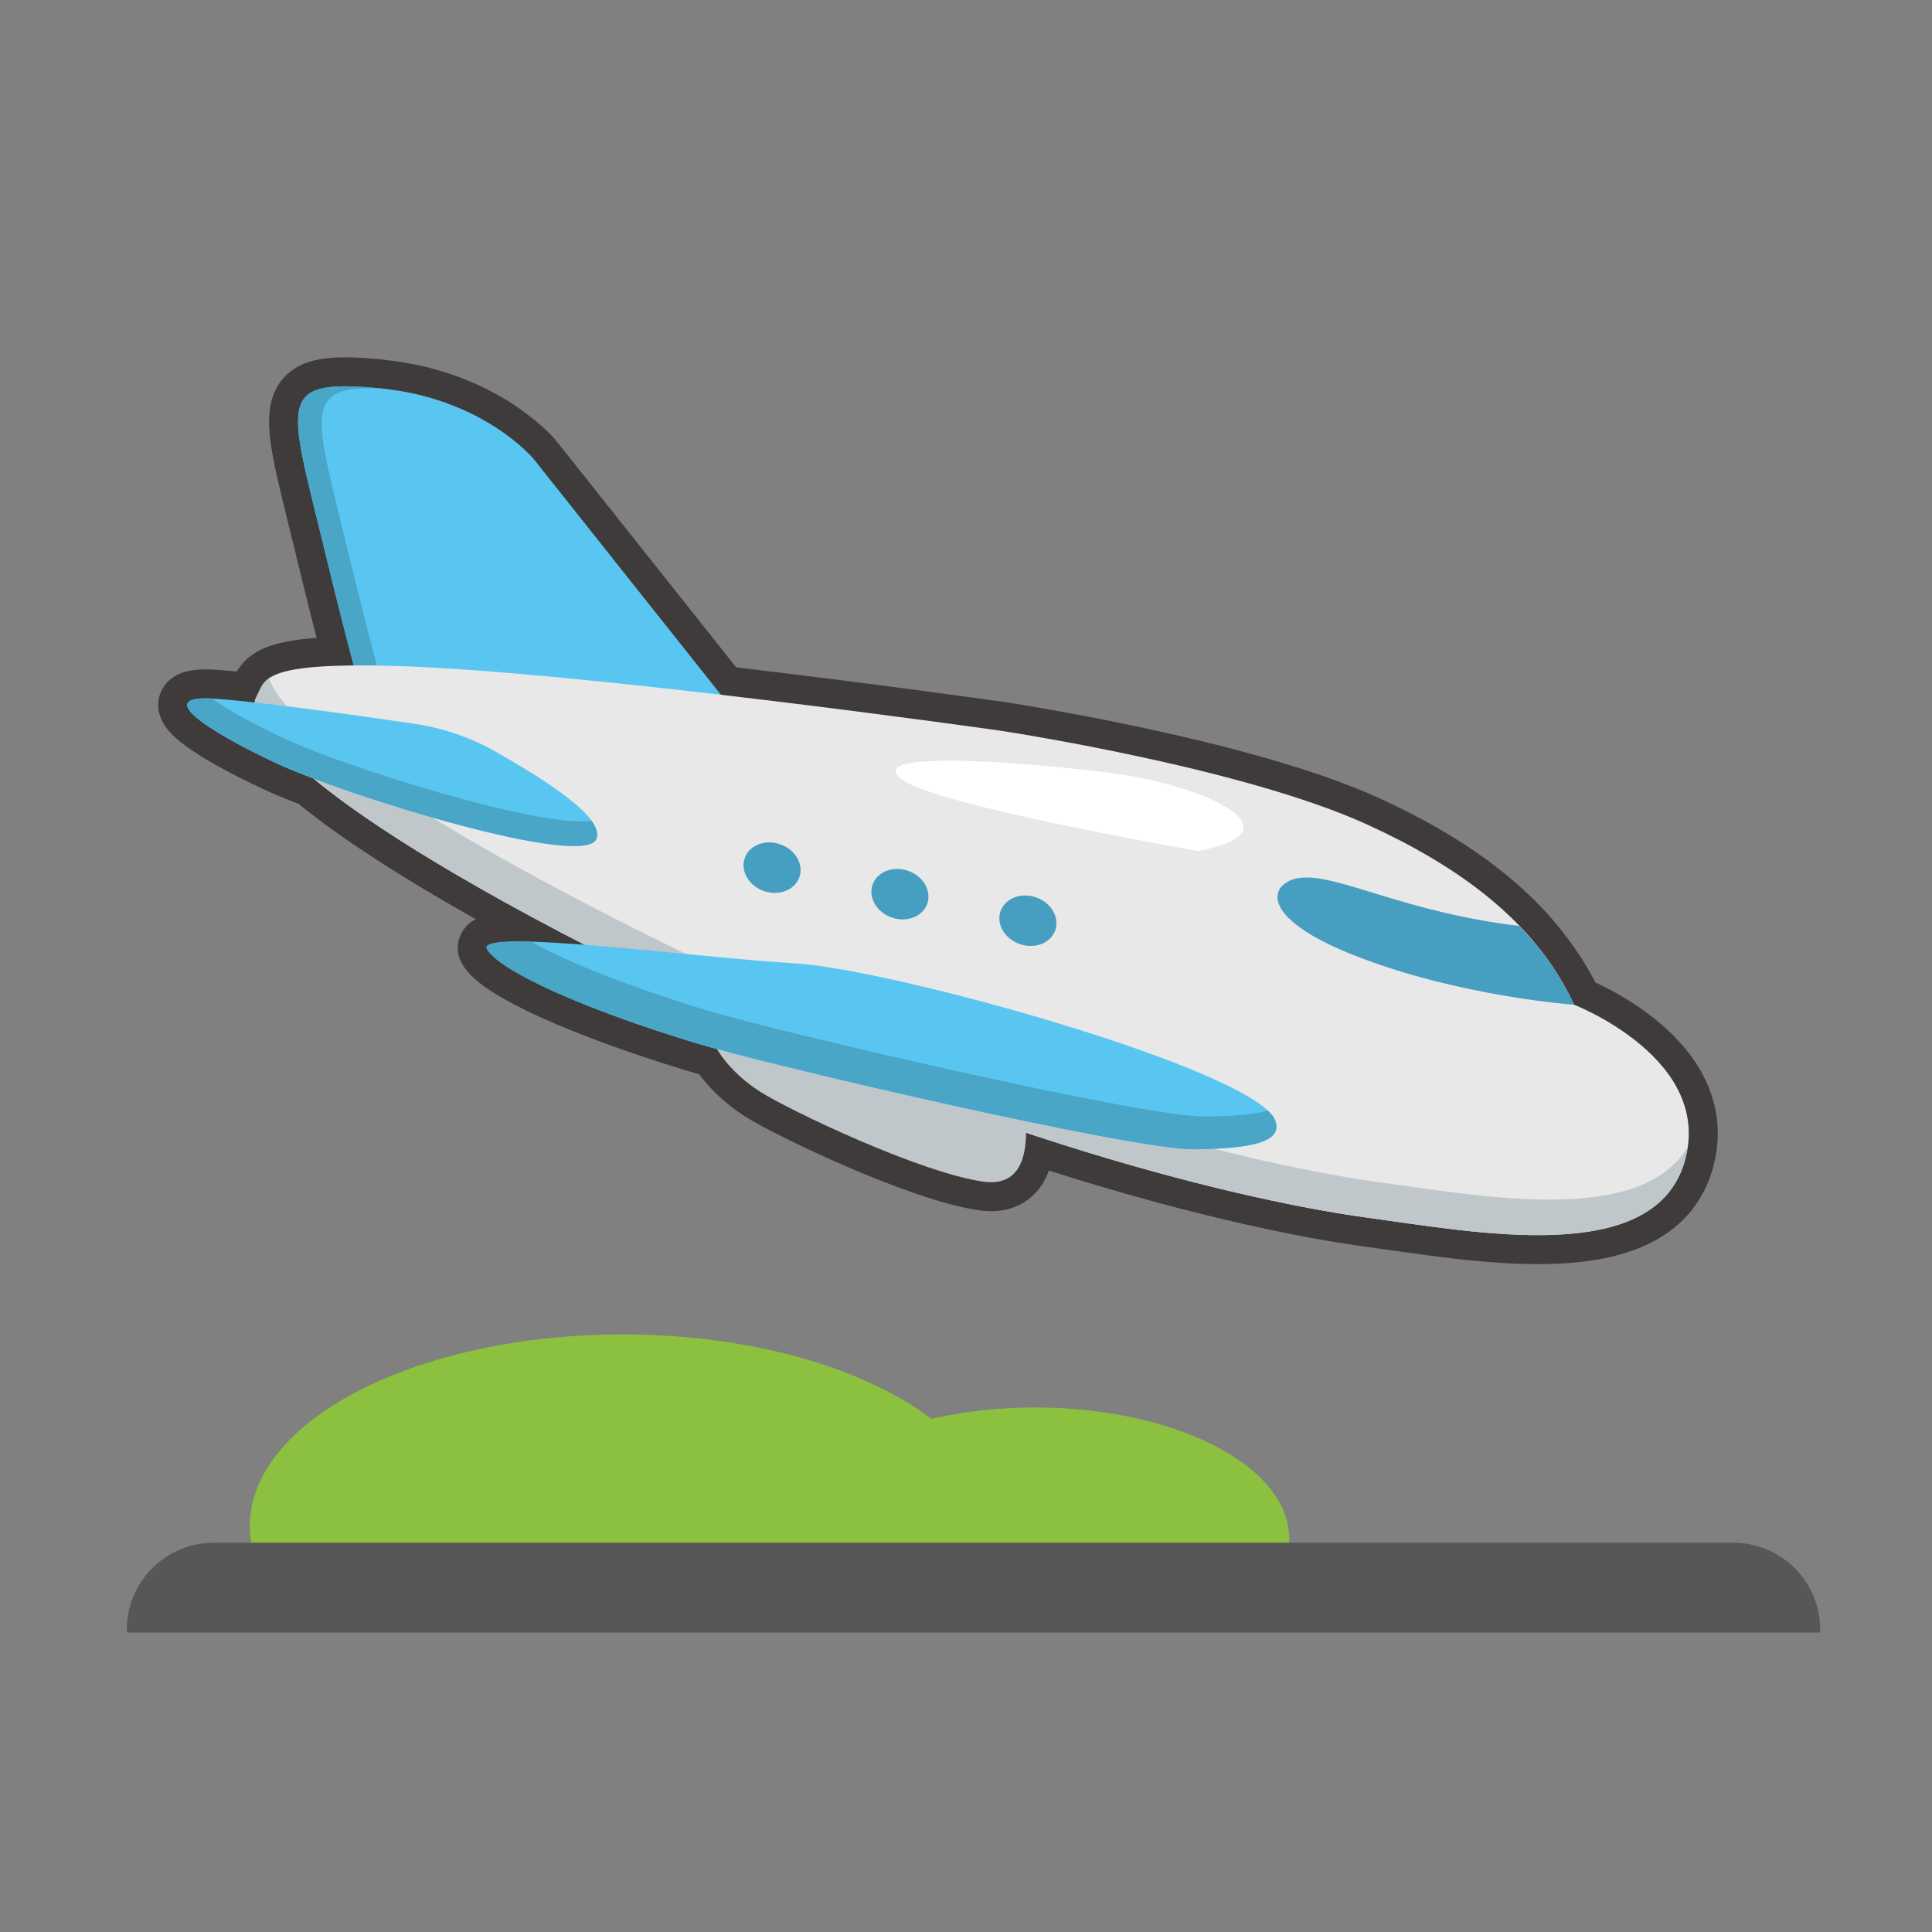 <?xml version="1.0" encoding="utf-8"?>
<!-- Generator: Adobe Illustrator 16.0.0, SVG Export Plug-In . SVG Version: 6.00 Build 0)  -->
<!DOCTYPE svg PUBLIC "-//W3C//DTD SVG 1.1//EN" "http://www.w3.org/Graphics/SVG/1.1/DTD/svg11.dtd">
<svg version="1.1" id="Layer_1" xmlns="http://www.w3.org/2000/svg" xmlns:xlink="http://www.w3.org/1999/xlink" x="0px" y="0px"
	 width="64px" height="64px" viewBox="0 0 64 64" enable-background="new 0 0 64 64" xml:space="preserve">
<rect x="0" y="0" width="64" height="64" fill="#808080" stroke="none"/>
<g>
	
		<path fill-rule="evenodd" clip-rule="evenodd" fill="#3E3B3A" stroke="#3E3B3A" stroke-width="1.918" stroke-linecap="round" stroke-linejoin="round" stroke-miterlimit="10" d="
		M8.302,24.869c-0.075-0.042-0.147-0.078-0.219-0.114c-0.053-0.028-0.108-0.058-0.163-0.086c-0.092-0.051-0.181-0.098-0.268-0.148
		c-0.027-0.015-0.057-0.03-0.083-0.045c-0.094-0.055-0.184-0.106-0.271-0.159c-0.016-0.011-0.036-0.021-0.053-0.032
		c-0.092-0.055-0.177-0.108-0.257-0.163c-0.011-0.005-0.021-0.012-0.03-0.019c-0.087-0.056-0.165-0.113-0.241-0.167
		c-0.001-0.001-0.002-0.001-0.004-0.003c-0.716-0.523-0.782-0.877,0.445-0.784c0.37,0.027,0.809,0.071,1.283,0.122
		c0.004-0.07,0.021-0.128,0.048-0.173c0.026-0.048,0.048-0.096,0.07-0.145c0.076-0.166,0.145-0.335,0.35-0.48l0,0l0,0
		c0.337-0.236,1.056-0.411,2.812-0.427c-0.19-0.696-0.5-1.894-0.983-3.885c-1.189-4.894-1.617-5.618,1.823-5.3
		c0.042,0.003,0.077,0.014,0.118,0.018v0.001c3.357,0.353,4.996,2.319,4.996,2.319l6.208,7.815c4.887,0.571,9.202,1.183,9.202,1.183
		s8.033,1.201,12.235,3.13c1.854,0.85,3.628,1.923,5.005,3.346l0,0c0.006,0.006,0.009,0.012,0.015,0.016
		c0.282,0.293,0.544,0.604,0.788,0.926c0.116,0.153,0.227,0.308,0.334,0.469c0.071,0.104,0.14,0.21,0.207,0.318
		c0.17,0.284,0.335,0.577,0.475,0.882c0,0,4.699,1.816,3.646,5.248c-1.056,3.434-6.876,2.295-10.512,1.803
		c-2.089-0.283-6.069-1.08-11.29-2.814c-0.002,0.869-0.262,1.781-1.4,1.625c-2.098-0.291-6.454-2.369-7.422-2.99
		c-0.574-0.371-1.096-0.877-1.405-1.4c-0.301-0.08-0.558-0.152-0.746-0.211c-3.671-1.117-6.453-2.37-6.88-3.099
		c-0.023-0.042-0.014-0.072,0.012-0.103c0.005-0.006,0.009-0.013,0.015-0.019c0.031-0.027,0.08-0.048,0.149-0.065
		c0.021-0.007,0.045-0.01,0.07-0.014c0.062-0.014,0.134-0.023,0.219-0.03c0.051-0.007,0.108-0.012,0.167-0.014
		c0.078-0.003,0.16-0.008,0.247-0.009c0.069,0.001,0.14-0.001,0.217,0c0.113,0,0.236,0.002,0.364,0.006l0,0
		c0.508,0.014,1.112,0.05,1.776,0.103c-4.697-2.426-7.436-4.223-8.995-5.513c-0.495-0.188-0.925-0.363-1.244-0.513
		c-0.143-0.067-0.285-0.138-0.425-0.205c-0.043-0.021-0.086-0.043-0.128-0.064C8.484,24.958,8.391,24.913,8.302,24.869z"/>
	<path fill-rule="evenodd" clip-rule="evenodd" fill="#59C6F2" d="M24.158,23.363l-6.484-8.164c0,0-1.672-2.021-5.114-2.338
		c-3.439-0.318-3.012,0.406-1.823,5.3c0.945,3.898,1.231,4.764,1.231,4.764L24.158,23.363z"/>
	<path fill-rule="evenodd" clip-rule="evenodd" fill="#49A6C7" d="M12.56,12.861c0.042,0.003,0.077,0.014,0.118,0.018
		c-2.704-0.144-2.261,0.804-1.158,5.35c0.837,3.442,1.158,4.52,1.221,4.723l-0.772-0.026c0,0-0.286-0.865-1.231-4.764
		C9.548,13.267,9.121,12.542,12.56,12.861z"/>
	<path fill-rule="evenodd" clip-rule="evenodd" fill="#E8E8E8" d="M52.143,33.283c0,0,4.699,1.816,3.646,5.248
		c-1.056,3.434-6.876,2.295-10.512,1.803c-3.634-0.494-12.953-2.512-24.625-8.38C8.978,26.086,8.172,23.64,8.488,23.097
		c0.312-0.543,0.026-1.161,4.54-1.038c6.155,0.169,20.056,2.138,20.056,2.138s8.033,1.201,12.235,3.13
		C48.166,28.632,50.838,30.443,52.143,33.283z"/>
	<path fill-rule="evenodd" clip-rule="evenodd" fill="#C0C7CA" d="M8.908,22.472c0.401,1.085,2.757,3.589,12.146,8.306
		c11.672,5.869,20.994,7.888,24.627,8.384c3.381,0.455,8.65,1.467,10.219-1.158c-0.026,0.17-0.057,0.344-0.112,0.527
		c-1.056,3.434-6.876,2.295-10.512,1.803c-3.634-0.494-12.953-2.512-24.625-8.38C8.978,26.086,8.172,23.64,8.488,23.097
		C8.608,22.885,8.643,22.66,8.908,22.472z"/>
	<path fill-rule="evenodd" clip-rule="evenodd" fill="#59C6F2" d="M19.764,27.779c-0.355,1.033-8.303-1.415-10.632-2.505
		c-2.33-1.093-4.116-2.287-1.974-2.126c2.145,0.159,6.641,0.84,6.641,0.84s1.3,0.159,2.573,0.886
		C17.639,25.601,20.035,26.993,19.764,27.779z"/>
	<path fill-rule="evenodd" clip-rule="evenodd" fill="#49A6C7" d="M7.022,23.14c0.538,0.388,1.412,0.861,2.388,1.32
		c2.048,0.96,8.427,2.963,10.188,2.734c0.151,0.215,0.223,0.414,0.165,0.584c-0.355,1.033-8.303-1.415-10.632-2.505
		C6.859,24.207,5.112,23.048,7.022,23.14z"/>
	<path fill-rule="evenodd" clip-rule="evenodd" fill="#C0C7CA" d="M33.807,36.094c0,0,0.878,3.338-1.22,3.051
		c-2.098-0.291-6.454-2.369-7.422-2.99c-0.97-0.625-1.803-1.635-1.688-2.461C23.592,32.862,33.193,34.434,33.807,36.094z"/>
	<path fill-rule="evenodd" clip-rule="evenodd" fill="#59C6F2" d="M42.243,37.119c0.249,0.68-0.659,0.932-2.694,0.953
		c-2.037,0.021-14.197-2.814-16.535-3.529c-3.671-1.117-6.453-2.37-6.88-3.099c-0.427-0.725,7.167,0.3,10.153,0.465
		C29.532,32.081,41.631,35.463,42.243,37.119z"/>
	<path fill-rule="evenodd" clip-rule="evenodd" fill="#49A6C7" d="M23.387,33.461c2.337,0.713,14.498,3.547,16.536,3.525
		c0.934-0.008,1.62-0.068,2.075-0.197c0.125,0.115,0.208,0.229,0.245,0.33c0.249,0.68-0.659,0.932-2.694,0.953
		c-2.037,0.021-14.197-2.814-16.535-3.529c-3.671-1.117-6.453-2.37-6.88-3.099c-0.128-0.217,0.479-0.274,1.46-0.247
		C18.805,31.873,20.89,32.697,23.387,33.461z"/>
	<path fill-rule="evenodd" clip-rule="evenodd" fill="#469EC1" d="M44.957,31.685c-3.43-1.326-2.873-2.482-1.891-2.604
		c1.234-0.153,3.428,1.136,7.258,1.592c0.736,0.761,1.365,1.621,1.818,2.611C52.143,33.283,48.39,33.018,44.957,31.685z"/>
	<path fill-rule="evenodd" clip-rule="evenodd" fill="#469EC1" d="M33.135,30.217c-0.131,0.435,0.178,0.914,0.682,1.068
		c0.506,0.159,1.021-0.067,1.15-0.501c0.127-0.437-0.177-0.915-0.684-1.07C33.777,29.557,33.264,29.782,33.135,30.217z"/>
	<path fill-rule="evenodd" clip-rule="evenodd" fill="#469EC1" d="M28.895,29.338c-0.129,0.434,0.178,0.911,0.684,1.07
		c0.506,0.154,1.02-0.07,1.149-0.505c0.128-0.436-0.179-0.913-0.683-1.069C29.537,28.677,29.024,28.903,28.895,29.338z"/>
	<path fill-rule="evenodd" clip-rule="evenodd" fill="#469EC1" d="M24.66,28.457c-0.129,0.436,0.178,0.916,0.685,1.072
		c0.504,0.154,1.018-0.07,1.146-0.505c0.13-0.434-0.177-0.913-0.682-1.067C25.302,27.798,24.789,28.023,24.66,28.457z"/>
	<path fill-rule="evenodd" clip-rule="evenodd" fill="#FFFFFF" d="M39.703,28.191c0,0-8.681-1.496-9.829-2.372
		c-1.414-1.078,4.917-0.484,7.03-0.199C39.932,26.03,43.148,27.519,39.703,28.191z"/>
</g>
<path fill-rule="evenodd" clip-rule="evenodd" fill="#8CC03F" d="M32.969,50.559c0,3.509-5.528,2.757-12.347,2.757
	c-6.819,0-12.347,0.752-12.347-2.757c0-3.51,5.527-6.354,12.347-6.354C27.441,44.205,32.969,47.049,32.969,50.559z"/>
<path fill-rule="evenodd" clip-rule="evenodd" fill="#8CC03F" d="M42.704,50.955c0,2.393-3.769,1.881-8.416,1.881
	c-4.649,0-8.417,0.512-8.417-1.881c0-2.392,3.768-4.33,8.417-4.33C38.936,46.625,42.704,48.563,42.704,50.955z"/>
<path fill-rule="evenodd" clip-rule="evenodd" fill="#565857" d="M60.297,53.982c0-1.59-1.289-2.877-2.877-2.877H7.078
	c-1.589,0-2.877,1.287-2.877,2.877c0,0.033,0.008,0.064,0.009,0.098h56.077C60.287,54.047,60.297,54.016,60.297,53.982z"/>
</svg>
